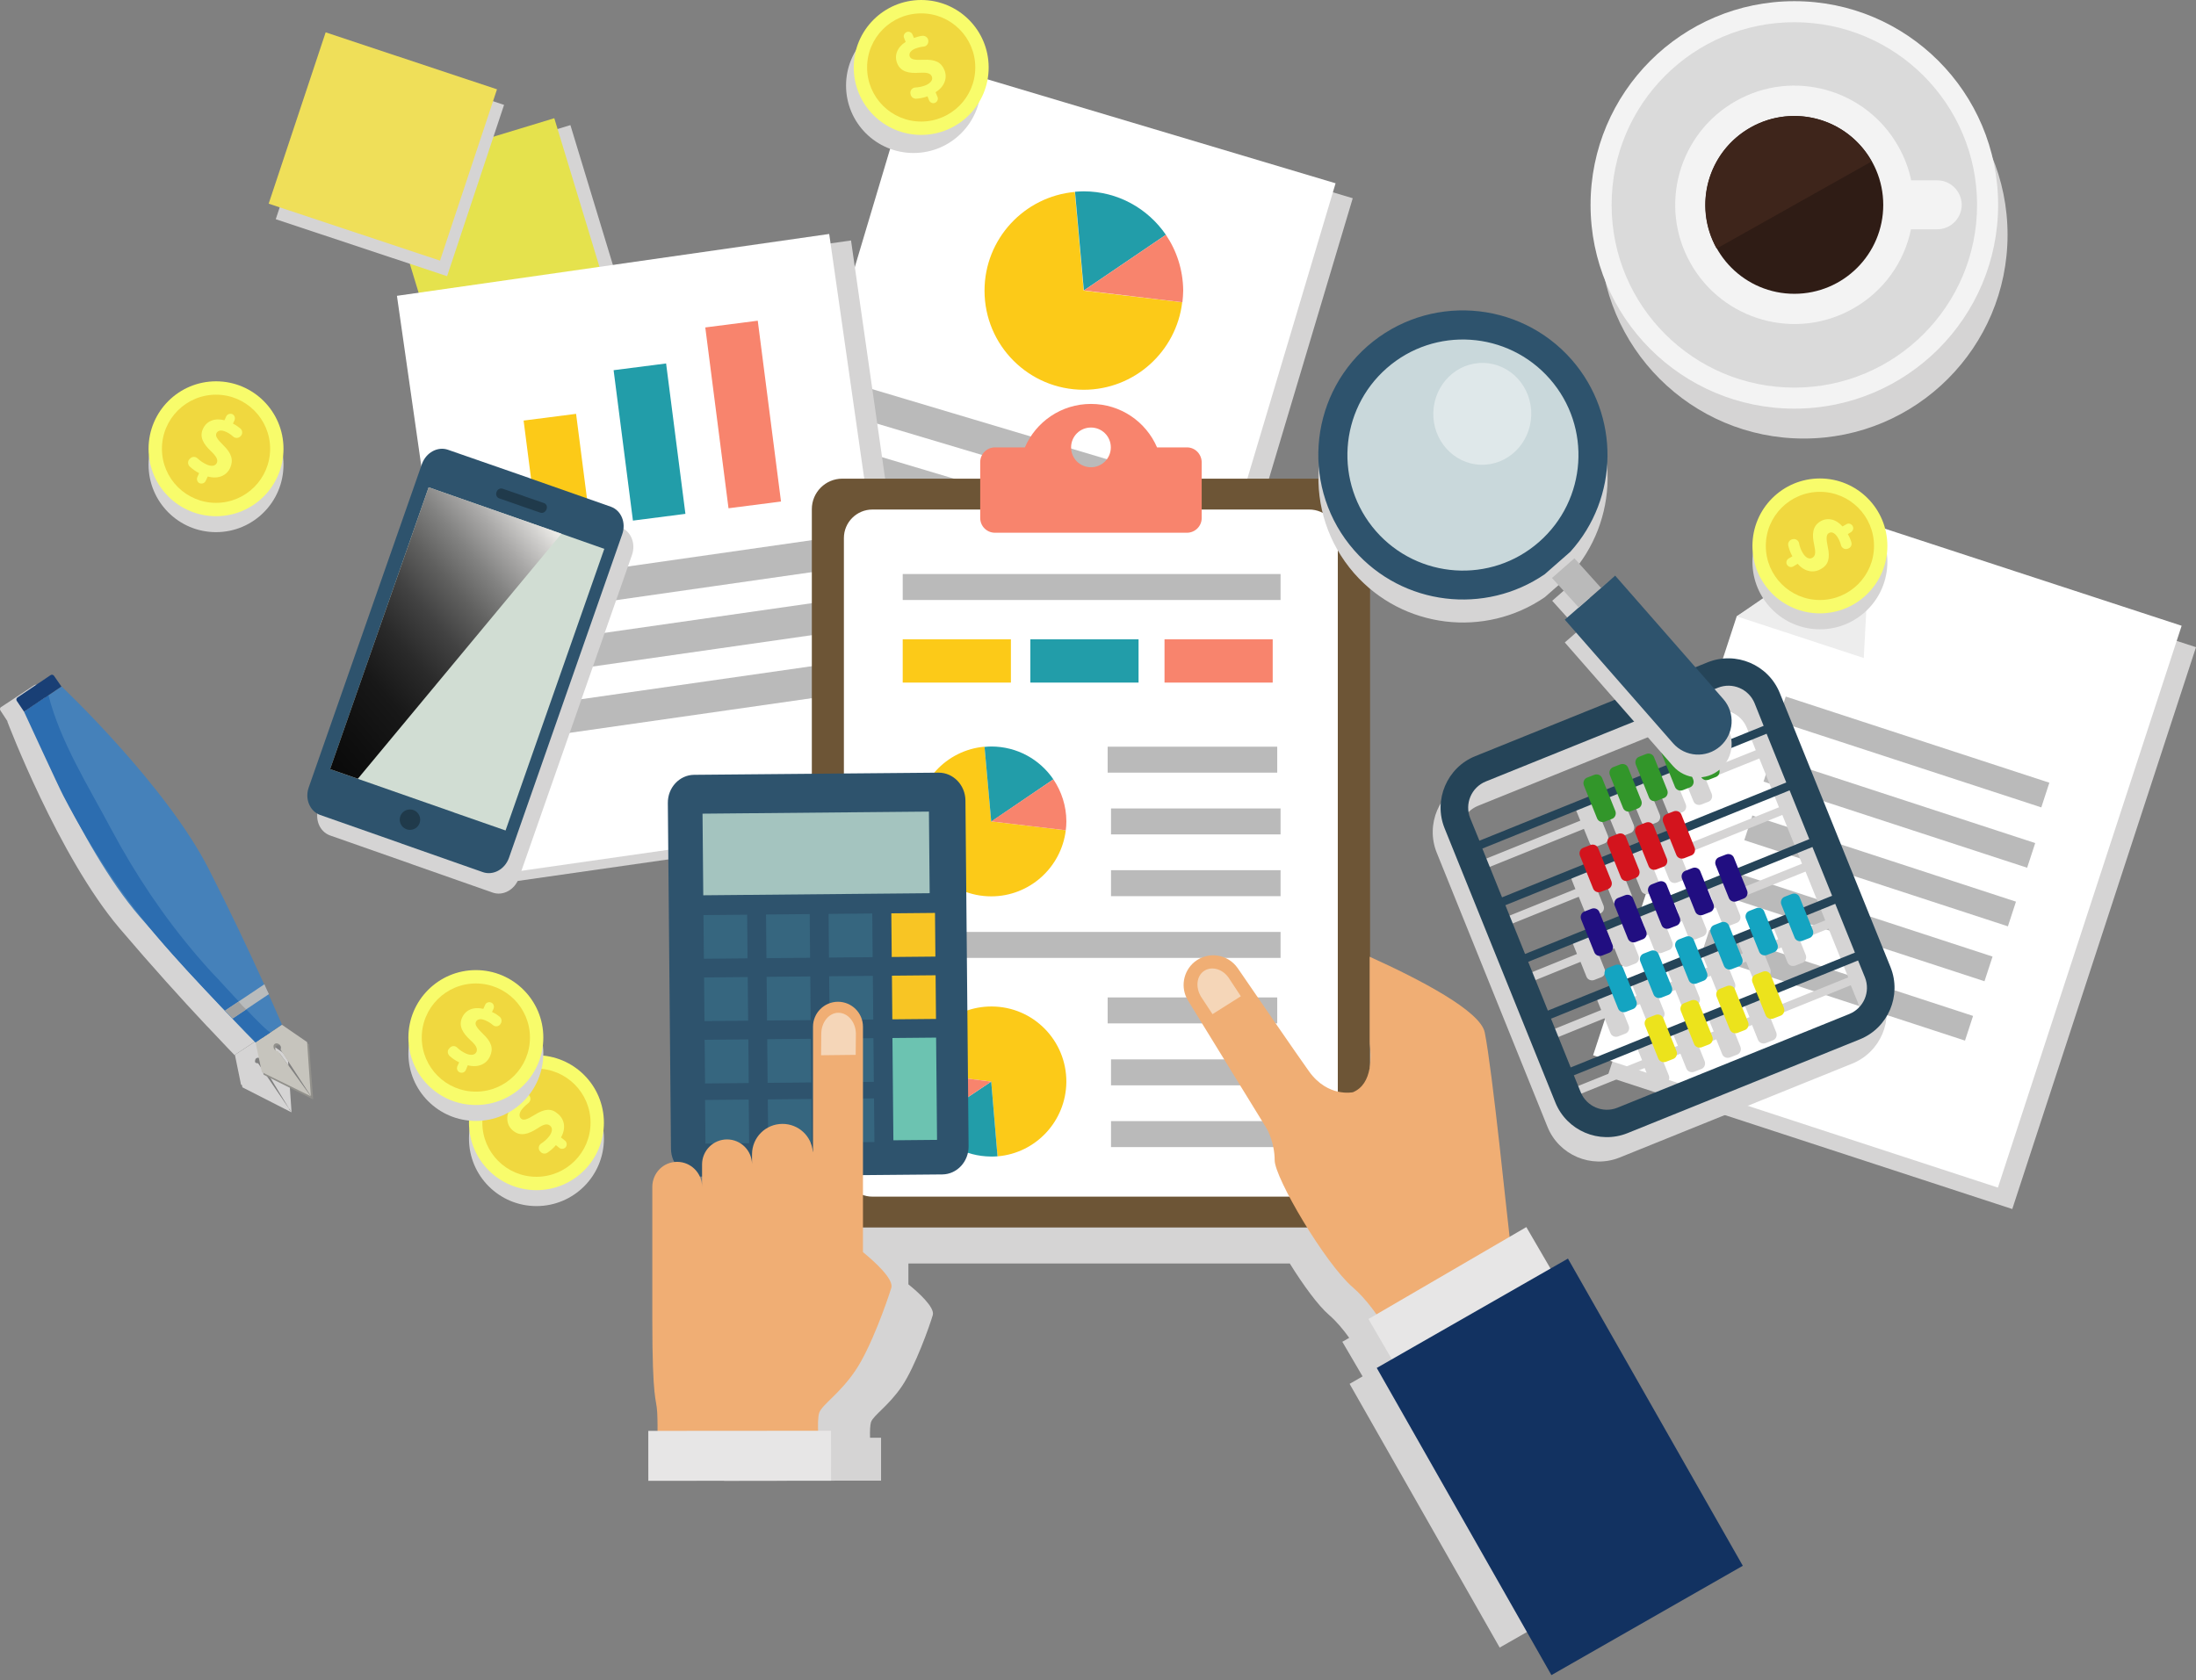 <svg width="362" height="277" viewBox="0 0 362 277" fill="none" xmlns="http://www.w3.org/2000/svg">
<rect x="0" y="0" width="362" height="277" fill="#808080" stroke="none"/>
<path d="M94.028 20.628L65.548 29.281L74.201 57.761L102.681 49.108L94.028 20.628Z" fill="#D5D4D4"/>
<path d="M91.373 19.491L62.893 28.144L71.546 56.624L100.026 47.971L91.373 19.491Z" fill="#E5E24D"/>
<path d="M83.092 17.291L54.847 7.9L45.456 36.145L73.701 45.536L83.092 17.291Z" fill="#D5D4D4"/>
<path d="M81.927 14.727L53.682 5.335L44.291 33.581L72.536 42.972L81.927 14.727Z" fill="#EFDF59"/>
<path d="M310.768 89.979C309.958 90.53 308.823 91.308 307.526 92.184L288.654 105.154L264.984 177.526L331.715 199.348L362 106.71L310.768 89.979Z" fill="#D5D4D4"/>
<path d="M308.401 86.413C303.927 89.396 290.568 99.026 286.288 101.62L262.617 173.992L329.348 195.814L359.633 103.176L308.401 86.413Z" fill="white"/>
<path d="M308.402 86.413L286.288 101.62L307.234 108.494L308.402 86.413Z" fill="#EDEDED"/>
<path d="M337.828 129.055L294.372 114.85L293.042 118.918L336.498 133.123L337.828 129.055Z" fill="#BABABA"/>
<path d="M328.464 157.722L285.007 143.517L283.678 147.585L327.134 161.79L328.464 157.722Z" fill="#BABABA"/>
<path d="M325.25 167.509L281.794 153.304L280.464 157.372L323.92 171.577L325.25 167.509Z" fill="#BABABA"/>
<path d="M335.495 139.007L292.038 124.802L290.709 128.871L334.165 143.076L335.495 139.007Z" fill="#BABABA"/>
<path d="M332.323 148.667L288.867 134.462L287.537 138.53L330.993 152.735L332.323 148.667Z" fill="#BABABA"/>
<path d="M222.992 32.685L154.017 12.084L126.326 104.796L195.3 125.397L222.992 32.685Z" fill="#D5D4D4"/>
<path d="M220.164 30.221L151.19 9.619L123.498 102.331L192.473 122.933L220.164 30.221Z" fill="white"/>
<path d="M197.185 80.113L143.528 64.087L142.034 69.089L195.691 85.115L197.185 80.113Z" fill="#BABABA"/>
<path d="M194.236 89.969L140.578 73.942L139.084 78.945L192.741 94.971L194.236 89.969Z" fill="#BABABA"/>
<path d="M191.285 99.825L137.628 83.798L136.134 88.8L189.791 104.827L191.285 99.825Z" fill="#BABABA"/>
<path d="M178.637 47.924L177.178 31.647C168.845 32.393 162.295 39.396 162.295 47.924C162.295 56.971 169.623 64.266 178.637 64.266C187.003 64.266 193.909 57.976 194.882 49.837L178.637 47.924Z" fill="#FCCA18"/>
<path d="M192.191 38.715C189.24 34.403 184.279 31.55 178.669 31.55C178.183 31.55 177.697 31.582 177.21 31.614L178.669 47.892L192.191 38.715Z" fill="#229DA9"/>
<path d="M192.191 38.716L178.67 47.892L194.915 49.837C194.98 49.189 195.045 48.54 195.045 47.892C195.012 44.52 193.975 41.342 192.191 38.716Z" fill="#F8846D"/>
<path d="M88.431 198.862C94.573 198.862 99.553 193.883 99.553 187.74C99.553 181.598 94.573 176.619 88.431 176.619C82.288 176.619 77.309 181.598 77.309 187.74C77.309 193.883 82.288 198.862 88.431 198.862Z" fill="#D5D4D4"/>
<path d="M300.004 103.76C306.146 103.76 311.126 98.781 311.126 92.638C311.126 86.496 306.146 81.516 300.004 81.516C293.861 81.516 288.882 86.496 288.882 92.638C288.882 98.781 293.861 103.76 300.004 103.76Z" fill="#D5D4D4"/>
<path d="M35.61 87.742C41.753 87.742 46.732 82.763 46.732 76.62C46.732 70.478 41.753 65.498 35.61 65.498C29.468 65.498 24.488 70.478 24.488 76.62C24.488 82.763 29.468 87.742 35.61 87.742Z" fill="#D5D4D4"/>
<path d="M310.347 163.487L292.092 118.286C290.211 113.617 284.861 111.347 280.192 113.228L241.898 128.695C237.229 130.575 234.959 135.926 236.84 140.595L255.095 185.795C256.976 190.464 262.326 192.734 266.995 190.853L305.289 175.387C309.991 173.506 312.26 168.156 310.347 163.487ZM241.055 138.909C240.115 136.542 241.25 133.85 243.617 132.878L281.91 117.411C284.278 116.471 286.969 117.605 287.942 119.973L289.433 123.701L280.646 127.236L279.9 125.42C279.706 124.901 279.122 124.674 278.603 124.869L277.436 125.323C276.917 125.517 276.69 126.101 276.885 126.62L277.63 128.435L276.366 128.954L275.62 127.138C275.426 126.62 274.842 126.393 274.323 126.587L273.156 127.041C272.637 127.236 272.41 127.819 272.605 128.338L273.35 130.154L272.086 130.673L271.34 128.857C271.145 128.338 270.562 128.111 270.043 128.306L268.876 128.76C268.357 128.954 268.13 129.538 268.324 130.057L269.07 131.872L267.806 132.391L267.06 130.575C266.865 130.057 266.282 129.83 265.763 130.024L264.596 130.478C264.077 130.673 263.85 131.256 264.044 131.775L264.79 133.591L263.526 134.11L262.78 132.294C262.585 131.775 262.002 131.548 261.483 131.743L260.315 132.197C259.797 132.391 259.57 132.975 259.764 133.494L260.51 135.31L242.514 142.573L241.055 138.909ZM243.098 143.935L261.094 136.671L262.034 138.974C262.229 139.492 262.812 139.719 263.331 139.525L264.498 139.071C265.017 138.876 265.244 138.293 265.05 137.774L264.109 135.472L265.374 134.953L266.314 137.255C266.509 137.774 267.092 138.001 267.611 137.806L268.778 137.352C269.297 137.158 269.524 136.574 269.33 136.055L268.389 133.753L269.654 133.234L270.594 135.536C270.789 136.055 271.372 136.282 271.891 136.088L273.058 135.634C273.577 135.439 273.804 134.856 273.61 134.337L272.669 132.035L273.934 131.516L274.874 133.818C275.069 134.337 275.652 134.564 276.171 134.369L277.339 133.915C277.857 133.721 278.084 133.137 277.89 132.618L276.949 130.316L278.214 129.797L279.154 132.099C279.349 132.618 279.933 132.845 280.451 132.651L281.619 132.197C282.137 132.002 282.364 131.419 282.17 130.9L281.23 128.598L290.017 125.063L293.259 133.105L276.528 139.849L275.944 138.39C275.75 137.871 275.166 137.644 274.647 137.839L273.48 138.293C272.961 138.487 272.734 139.071 272.929 139.59L273.512 141.049L271.924 141.697L271.34 140.238C271.145 139.719 270.562 139.492 270.043 139.687L268.876 140.141C268.357 140.335 268.13 140.919 268.324 141.438L268.908 142.897L267.319 143.545L266.736 142.086C266.541 141.568 265.957 141.341 265.439 141.535L264.271 141.989C263.753 142.184 263.526 142.767 263.72 143.286L264.304 144.745L262.715 145.394L262.131 143.935C261.937 143.416 261.353 143.189 260.834 143.383L259.667 143.837C259.148 144.032 258.921 144.615 259.116 145.134L259.699 146.593L246.34 151.976L243.098 143.935ZM246.859 153.273L260.251 147.858L261.321 150.517C261.515 151.036 262.099 151.263 262.618 151.068L263.785 150.614C264.304 150.42 264.531 149.836 264.336 149.317L263.266 146.658L264.855 146.01L265.925 148.669C266.12 149.187 266.703 149.414 267.222 149.22L268.389 148.766C268.908 148.571 269.135 147.988 268.941 147.469L267.871 144.81L269.459 144.162L270.529 146.82C270.724 147.339 271.308 147.566 271.826 147.372L272.994 146.918C273.512 146.723 273.739 146.139 273.545 145.621L272.475 142.962L274.064 142.313L275.134 144.972C275.328 145.491 275.912 145.718 276.431 145.523L277.598 145.069C278.117 144.875 278.344 144.291 278.149 143.772L277.079 141.114L293.81 134.369L297.053 142.411L285.283 147.145L284.602 145.459C284.407 144.94 283.824 144.713 283.305 144.907L282.137 145.361C281.619 145.556 281.392 146.139 281.586 146.658L282.267 148.344L279.706 149.382L279.025 147.696C278.83 147.177 278.246 146.95 277.728 147.145L276.56 147.599C276.042 147.793 275.815 148.377 276.009 148.896L276.69 150.582L274.129 151.619L273.448 149.933C273.253 149.414 272.669 149.187 272.151 149.382L270.983 149.836C270.464 150.03 270.238 150.614 270.432 151.133L271.113 152.819L268.551 153.857L267.871 152.17C267.676 151.652 267.092 151.425 266.574 151.619L265.406 152.073C264.887 152.268 264.66 152.851 264.855 153.37L265.536 155.056L262.974 156.094L262.293 154.408C262.099 153.889 261.515 153.662 260.996 153.857L259.829 154.311C259.31 154.505 259.083 155.089 259.278 155.608L259.959 157.294L250.037 161.314L246.859 153.273ZM250.62 162.611L260.542 158.591L261.515 161.023C261.71 161.541 262.293 161.768 262.812 161.574L263.98 161.12C264.498 160.925 264.725 160.342 264.531 159.823L263.558 157.391L266.12 156.353L267.092 158.785C267.287 159.304 267.87 159.531 268.389 159.336L269.557 158.882C270.075 158.688 270.302 158.104 270.108 157.585L269.135 155.154L271.697 154.116L272.669 156.548C272.864 157.067 273.448 157.294 273.966 157.099L275.134 156.645C275.652 156.451 275.879 155.867 275.685 155.348L274.712 152.916L277.274 151.879L278.246 154.311C278.441 154.829 279.025 155.056 279.543 154.862L280.711 154.408C281.23 154.213 281.457 153.63 281.262 153.111L280.289 150.679L282.851 149.641L283.824 152.073C284.018 152.592 284.602 152.819 285.121 152.624L286.288 152.17C286.807 151.976 287.034 151.392 286.839 150.873L285.866 148.442L297.637 143.708L300.879 151.749L296.145 153.662L295.464 151.976C295.27 151.457 294.686 151.23 294.167 151.425L293 151.879C292.481 152.073 292.254 152.657 292.449 153.176L293.13 154.862L290.309 155.997L289.628 154.311C289.433 153.792 288.849 153.565 288.331 153.759L287.163 154.213C286.645 154.408 286.418 154.991 286.612 155.51L287.293 157.196L284.472 158.331L283.791 156.645C283.597 156.126 283.013 155.899 282.494 156.094L281.327 156.548C280.808 156.742 280.581 157.326 280.776 157.845L281.457 159.531L278.636 160.666L277.955 158.98C277.76 158.461 277.176 158.234 276.658 158.429L275.49 158.882C274.972 159.077 274.745 159.661 274.939 160.179L275.62 161.866L272.799 163L272.118 161.314C271.924 160.796 271.34 160.569 270.821 160.763L269.654 161.217C269.135 161.412 268.908 161.995 269.103 162.514L269.784 164.2L266.963 165.335L266.282 163.649C266.087 163.13 265.503 162.903 264.985 163.098L263.817 163.552C263.299 163.746 263.072 164.33 263.266 164.849L263.947 166.535L253.863 170.62L250.62 162.611ZM254.414 171.982L264.498 167.897L265.471 170.328C265.666 170.847 266.249 171.074 266.768 170.88L267.935 170.426C268.454 170.231 268.681 169.648 268.487 169.129L267.514 166.697L270.335 165.562L271.308 167.994C271.502 168.513 272.086 168.74 272.605 168.545L273.772 168.091C274.291 167.897 274.518 167.313 274.323 166.794L273.35 164.362L276.171 163.227L277.144 165.659C277.339 166.178 277.922 166.405 278.441 166.211L279.608 165.757C280.127 165.562 280.354 164.978 280.16 164.46L279.187 162.028L282.008 160.893L282.981 163.325C283.175 163.843 283.759 164.07 284.278 163.876L285.445 163.422C285.964 163.227 286.191 162.644 285.996 162.125L285.023 159.693L287.844 158.558L288.817 160.99C289.012 161.509 289.595 161.736 290.114 161.541L291.281 161.087C291.8 160.893 292.027 160.309 291.833 159.79L290.86 157.358L293.681 156.224L294.653 158.655C294.848 159.174 295.432 159.401 295.95 159.207L297.118 158.753C297.637 158.558 297.864 157.975 297.669 157.456L296.696 155.024L301.43 153.111L304.673 161.152L291.411 166.502L290.73 164.849C290.536 164.33 289.952 164.103 289.433 164.297L288.266 164.751C287.747 164.946 287.52 165.53 287.715 166.048L288.395 167.702L285.51 168.869L284.829 167.216C284.634 166.697 284.051 166.47 283.532 166.664L282.364 167.118C281.846 167.313 281.619 167.897 281.813 168.415L282.494 170.069L279.608 171.236L278.927 169.583C278.733 169.064 278.149 168.837 277.63 169.031L276.463 169.485C275.944 169.68 275.717 170.264 275.912 170.782L276.593 172.436L273.707 173.603L273.026 171.95C272.832 171.431 272.248 171.204 271.729 171.398L270.562 171.852C270.043 172.047 269.816 172.631 270.011 173.149L270.691 174.803L257.754 180.024L254.414 171.982ZM303.603 171.204L265.341 186.671C262.974 187.611 260.283 186.476 259.31 184.109L258.175 181.321L271.113 176.1L272.086 178.532C272.28 179.051 272.864 179.278 273.383 179.083L274.55 178.629C275.069 178.435 275.296 177.851 275.101 177.332L274.129 174.9L277.014 173.733L277.987 176.165C278.182 176.684 278.765 176.911 279.284 176.716L280.451 176.262C280.97 176.068 281.197 175.484 281.003 174.965L280.03 172.533L282.916 171.366L283.888 173.798C284.083 174.317 284.667 174.544 285.185 174.349L286.353 173.895C286.872 173.701 287.098 173.117 286.904 172.598L285.931 170.166L288.817 168.999L289.79 171.431C289.984 171.95 290.568 172.177 291.087 171.982L292.254 171.528C292.773 171.334 293 170.75 292.805 170.231L291.833 167.799L305.094 162.449L306.229 165.238C307.137 167.54 305.97 170.264 303.603 171.204Z" fill="#D5D4D4"/>
<path d="M140.288 39.647L69.032 49.847L82.742 145.626L153.999 135.426L140.288 39.647Z" fill="#D5D4D4"/>
<path d="M249.55 212.708L247.086 214.102L243.649 208.201L241.282 209.595C240.796 205.477 238.818 185.828 237.78 180.704C237.164 177.689 228.734 173.247 221.535 170.004V106.549C221.535 104.214 219.655 102.333 217.32 102.333H197.703V99.966C197.703 98.831 196.762 97.891 195.628 97.891H191.38C189.824 94.26 186.224 91.73 182.042 91.73C177.859 91.73 174.26 94.26 172.703 97.891H168.456C167.321 97.891 166.38 98.831 166.38 99.966V102.333H146.763C144.429 102.333 142.548 104.214 142.548 106.549V144.097L125.849 144.259C123.774 144.291 122.12 146.075 122.12 148.247L122.574 197.176C122.574 197.857 122.736 198.473 123.028 199.025C121.277 199.251 119.948 200.711 119.948 202.526V221.138C119.948 233.136 120.531 232.293 120.661 234.465C120.694 235.308 120.726 236.248 120.694 237.091H119.364V244.16L145.239 244.128V237.059H143.423C143.391 236.021 143.423 234.984 143.586 234.465C144.007 233.33 146.504 231.774 148.676 228.564C150.849 225.354 153.248 218.609 153.767 216.826C154.124 215.561 151.368 213.065 149.746 211.768V208.33H212.618C214.791 211.832 217.287 215.269 219.103 216.826C220.303 217.863 221.438 219.225 222.411 220.587L221.276 221.236L224.616 226.942L222.475 228.175L247.216 271.656L274.291 256.19L249.55 212.708ZM182.042 95.103C183.598 95.103 184.863 96.367 184.863 97.924C184.863 99.48 183.598 100.744 182.042 100.744C180.485 100.744 179.221 99.48 179.221 97.924C179.221 96.367 180.485 95.103 182.042 95.103ZM127.016 201.132V202.559C127.016 202.04 126.919 201.586 126.725 201.132H127.016ZM221.503 185.374V182.52C221.6 183.461 221.632 184.433 221.503 185.374Z" fill="#D5D4D4"/>
<path d="M306.585 171.366C311.254 169.485 313.524 164.135 311.643 159.466L293.388 114.266C291.507 109.596 286.157 107.327 281.488 109.207L243.194 124.674C238.525 126.555 236.255 131.905 238.136 136.574L256.391 181.774C258.272 186.444 263.622 188.713 268.291 186.833L306.585 171.366ZM242.351 134.888C241.411 132.521 242.546 129.83 244.913 128.857L283.207 113.39C285.574 112.45 288.265 113.585 289.238 115.952L290.729 119.681L243.875 138.617L242.351 134.888ZM244.361 139.914L291.215 120.978L294.458 129.019L247.604 147.955L244.361 139.914ZM248.155 149.252L295.009 130.316L298.252 138.357L251.398 157.294L248.155 149.252ZM251.916 158.591L298.77 139.654L302.013 147.696L255.159 166.632L251.916 158.591ZM255.678 167.961L302.532 149.025L305.774 157.067L258.92 176.003L255.678 167.961ZM260.574 180.088L259.439 177.3L306.293 158.364L307.428 161.152C308.368 163.519 307.233 166.21 304.866 167.183L266.605 182.65C264.238 183.59 261.547 182.455 260.574 180.088Z" fill="#254458"/>
<path d="M278.796 141.049C279.315 140.854 279.542 140.271 279.348 139.752L277.175 134.337C276.981 133.818 276.397 133.591 275.878 133.786L274.711 134.24C274.192 134.434 273.965 135.018 274.16 135.537L276.332 140.951C276.527 141.47 277.11 141.697 277.629 141.503L278.796 141.049Z" fill="#D3141D"/>
<path d="M298.285 154.667C298.804 154.473 299.031 153.889 298.836 153.37L296.664 147.955C296.469 147.436 295.885 147.209 295.367 147.404L294.199 147.858C293.681 148.052 293.454 148.636 293.648 149.155L295.821 154.57C296.015 155.089 296.599 155.316 297.118 155.121L298.285 154.667Z" fill="#14A4C1"/>
<path d="M293.518 167.475C294.036 167.281 294.263 166.697 294.069 166.178L291.896 160.763C291.702 160.244 291.118 160.017 290.599 160.212L289.432 160.666C288.913 160.86 288.686 161.444 288.881 161.963L291.053 167.378C291.248 167.897 291.832 168.124 292.35 167.929L293.518 167.475Z" fill="#ECE31C"/>
<path d="M287.617 169.842C288.136 169.648 288.363 169.064 288.168 168.545L285.996 163.13C285.801 162.611 285.218 162.384 284.699 162.579L283.532 163.033C283.013 163.228 282.786 163.811 282.98 164.33L285.153 169.745C285.347 170.264 285.931 170.491 286.45 170.296L287.617 169.842Z" fill="#ECE31C"/>
<path d="M281.715 172.209C282.234 172.015 282.461 171.431 282.266 170.912L280.094 165.497C279.899 164.978 279.315 164.751 278.797 164.946L277.629 165.4C277.11 165.594 276.884 166.178 277.078 166.697L279.251 172.112C279.445 172.631 280.029 172.858 280.548 172.663L281.715 172.209Z" fill="#ECE31C"/>
<path d="M275.814 174.609C276.333 174.414 276.56 173.83 276.366 173.312L274.193 167.897C273.999 167.378 273.415 167.151 272.896 167.346L271.729 167.799C271.21 167.994 270.983 168.578 271.178 169.096L273.35 174.511C273.545 175.03 274.128 175.257 274.647 175.063L275.814 174.609Z" fill="#ECE31C"/>
<path d="M292.447 157.002C292.966 156.807 293.193 156.224 292.998 155.705L290.826 150.29C290.631 149.771 290.048 149.544 289.529 149.739L288.362 150.193C287.843 150.387 287.616 150.971 287.81 151.49L289.983 156.905C290.177 157.423 290.761 157.65 291.28 157.456L292.447 157.002Z" fill="#14A4C1"/>
<path d="M286.644 159.336C287.163 159.142 287.39 158.558 287.195 158.039L285.023 152.624C284.828 152.105 284.245 151.879 283.726 152.073L282.559 152.527C282.04 152.722 281.813 153.305 282.007 153.824L284.18 159.239C284.374 159.758 284.958 159.985 285.477 159.79L286.644 159.336Z" fill="#14A4C1"/>
<path d="M280.839 161.703C281.358 161.509 281.585 160.925 281.39 160.406L279.218 154.991C279.023 154.473 278.44 154.246 277.921 154.44L276.754 154.894C276.235 155.089 276.008 155.672 276.202 156.191L278.375 161.606C278.569 162.125 279.153 162.352 279.672 162.157L280.839 161.703Z" fill="#14A4C1"/>
<path d="M275.035 164.038C275.554 163.844 275.781 163.26 275.586 162.741L273.414 157.326C273.219 156.807 272.636 156.58 272.117 156.775L270.949 157.229C270.431 157.423 270.204 158.007 270.398 158.526L272.571 163.941C272.765 164.46 273.349 164.687 273.868 164.492L275.035 164.038Z" fill="#14A4C1"/>
<path d="M269.199 166.373C269.717 166.178 269.944 165.594 269.75 165.076L267.577 159.661C267.383 159.142 266.799 158.915 266.28 159.109L265.113 159.563C264.594 159.758 264.367 160.342 264.562 160.86L266.734 166.275C266.929 166.794 267.513 167.021 268.031 166.827L269.199 166.373Z" fill="#14A4C1"/>
<path d="M287.454 148.15C287.973 147.955 288.2 147.372 288.006 146.853L285.833 141.438C285.639 140.919 285.055 140.692 284.536 140.887L283.369 141.341C282.85 141.535 282.623 142.119 282.818 142.638L284.99 148.053C285.185 148.571 285.768 148.798 286.287 148.604L287.454 148.15Z" fill="#210E81"/>
<path d="M281.91 150.387C282.429 150.193 282.656 149.609 282.461 149.09L280.289 143.675C280.094 143.156 279.51 142.929 278.992 143.124L277.824 143.578C277.306 143.772 277.079 144.356 277.273 144.875L279.446 150.29C279.64 150.809 280.224 151.036 280.743 150.841L281.91 150.387Z" fill="#210E81"/>
<path d="M276.365 152.624C276.884 152.43 277.111 151.846 276.917 151.327L274.744 145.912C274.55 145.394 273.966 145.167 273.447 145.361L272.28 145.815C271.761 146.01 271.534 146.593 271.729 147.112L273.901 152.527C274.096 153.046 274.679 153.273 275.198 153.078L276.365 152.624Z" fill="#210E81"/>
<path d="M270.821 154.862C271.339 154.667 271.566 154.084 271.372 153.565L269.199 148.15C269.005 147.631 268.421 147.404 267.902 147.599L266.735 148.053C266.216 148.247 265.989 148.831 266.184 149.35L268.356 154.764C268.551 155.283 269.135 155.51 269.653 155.316L270.821 154.862Z" fill="#210E81"/>
<path d="M265.275 157.099C265.794 156.905 266.021 156.321 265.826 155.802L263.654 150.387C263.459 149.869 262.876 149.642 262.357 149.836L261.19 150.29C260.671 150.485 260.444 151.068 260.638 151.587L262.811 157.002C263.005 157.521 263.589 157.748 264.108 157.553L265.275 157.099Z" fill="#210E81"/>
<path d="M274.225 142.897C274.744 142.703 274.971 142.119 274.777 141.6L272.604 136.185C272.41 135.666 271.826 135.439 271.307 135.634L270.14 136.088C269.621 136.282 269.394 136.866 269.589 137.385L271.761 142.8C271.956 143.319 272.539 143.546 273.058 143.351L274.225 142.897Z" fill="#D3141D"/>
<path d="M269.653 144.745C270.172 144.551 270.399 143.967 270.204 143.448L268.032 138.033C267.837 137.515 267.254 137.288 266.735 137.482L265.568 137.936C265.049 138.131 264.822 138.714 265.016 139.233L267.189 144.648C267.383 145.167 267.967 145.394 268.486 145.199L269.653 144.745Z" fill="#D3141D"/>
<path d="M265.081 146.593C265.6 146.399 265.827 145.815 265.632 145.296L263.46 139.881C263.265 139.363 262.682 139.136 262.163 139.33L260.996 139.784C260.477 139.979 260.25 140.562 260.444 141.081L262.617 146.496C262.811 147.015 263.395 147.242 263.914 147.047L265.081 146.593Z" fill="#D3141D"/>
<path d="M282.85 128.111C283.369 127.917 283.596 127.333 283.401 126.814L281.229 121.399C281.034 120.881 280.451 120.654 279.932 120.848L278.764 121.302C278.246 121.497 278.019 122.08 278.213 122.599L280.386 128.014C280.58 128.533 281.164 128.76 281.683 128.565L282.85 128.111Z" fill="#32962A"/>
<path d="M278.57 129.83C279.089 129.635 279.316 129.052 279.121 128.533L276.949 123.118C276.754 122.599 276.171 122.372 275.652 122.567L274.485 123.021C273.966 123.215 273.739 123.799 273.933 124.318L276.106 129.733C276.3 130.251 276.884 130.478 277.403 130.284L278.57 129.83Z" fill="#32962A"/>
<path d="M274.29 131.581C274.809 131.386 275.036 130.803 274.841 130.284L272.669 124.869C272.474 124.35 271.891 124.123 271.372 124.318L270.204 124.772C269.686 124.966 269.459 125.55 269.653 126.069L271.826 131.484C272.02 132.002 272.604 132.229 273.123 132.035L274.29 131.581Z" fill="#32962A"/>
<path d="M270.01 133.299C270.529 133.105 270.756 132.521 270.561 132.002L268.389 126.587C268.194 126.068 267.611 125.842 267.092 126.036L265.924 126.49C265.406 126.685 265.179 127.268 265.373 127.787L267.546 133.202C267.74 133.721 268.324 133.948 268.843 133.753L270.01 133.299Z" fill="#32962A"/>
<path d="M265.73 135.018C266.249 134.823 266.476 134.24 266.281 133.721L264.109 128.306C263.914 127.787 263.331 127.56 262.812 127.755L261.644 128.209C261.126 128.403 260.899 128.987 261.093 129.506L263.266 134.921C263.46 135.439 264.044 135.666 264.563 135.472L265.73 135.018Z" fill="#32962A"/>
<path d="M136.69 38.576L65.434 48.776L79.144 144.555L150.401 134.355L136.69 38.576Z" fill="white"/>
<path d="M135.963 88.758L80.53 96.693L81.27 101.861L136.702 93.926L135.963 88.758Z" fill="#BABABA"/>
<path d="M137.421 98.939L81.989 106.874L82.729 112.042L138.161 104.107L137.421 98.939Z" fill="#BABABA"/>
<path d="M138.88 109.12L83.448 117.055L84.188 122.223L139.62 114.288L138.88 109.12Z" fill="#BABABA"/>
<path d="M94.965 68.234L86.314 69.345L88.689 87.838L97.341 86.727L94.965 68.234Z" fill="#FCCA18"/>
<path d="M109.803 59.928L101.151 61.039L104.336 85.837L112.988 84.725L109.803 59.928Z" fill="#229DA9"/>
<path d="M124.914 52.878L116.263 53.99L120.092 83.804L128.744 82.693L124.914 52.878Z" fill="#F8846D"/>
<path d="M220.823 202.396H138.853C136.097 202.396 133.827 200.159 133.827 197.37V83.948C133.827 81.192 136.064 78.922 138.853 78.922H220.823C223.579 78.922 225.849 81.159 225.849 83.948V197.37C225.817 200.159 223.579 202.396 220.823 202.396Z" fill="#6D5536"/>
<path d="M215.829 197.305H143.814C141.22 197.305 139.112 195.198 139.112 192.604V88.714C139.112 86.12 141.22 84.013 143.814 84.013H215.829C218.423 84.013 220.531 86.12 220.531 88.714V192.604C220.531 195.198 218.423 197.305 215.829 197.305Z" fill="white"/>
<path d="M195.662 73.766H190.733C188.918 69.551 184.735 66.601 179.839 66.601C174.942 66.601 170.76 69.551 168.944 73.766H164.015C162.686 73.766 161.583 74.837 161.583 76.198V85.407C161.583 86.737 162.653 87.839 164.015 87.839H195.662C196.991 87.839 198.094 86.769 198.094 85.407V76.198C198.061 74.837 196.991 73.766 195.662 73.766ZM179.839 77.041C178.023 77.041 176.564 75.582 176.564 73.766C176.564 71.951 178.023 70.492 179.839 70.492C181.654 70.492 183.114 71.951 183.114 73.766C183.114 75.582 181.654 77.041 179.839 77.041Z" fill="#F8846D"/>
<path d="M210.545 123.117H182.594V127.397H210.545V123.117Z" fill="#BABABA"/>
<path d="M211.096 133.299H183.145V137.579H211.096V133.299Z" fill="#BABABA"/>
<path d="M211.096 143.48H183.145V147.76H211.096V143.48Z" fill="#BABABA"/>
<path d="M210.545 164.459H182.594V168.739H210.545V164.459Z" fill="#BABABA"/>
<path d="M211.096 174.673H183.145V178.953H211.096V174.673Z" fill="#BABABA"/>
<path d="M211.096 184.854H183.145V189.134H211.096V184.854Z" fill="#BABABA"/>
<path d="M211.096 153.661H148.808V157.942H211.096V153.661Z" fill="#BABABA"/>
<path d="M211.096 94.648H148.808V98.928H211.096V94.648Z" fill="#BABABA"/>
<path d="M166.642 105.413H148.808V112.547H166.642V105.413Z" fill="#FCCA18"/>
<path d="M187.685 105.413H169.851V112.547H187.685V105.413Z" fill="#229DA9"/>
<path d="M209.799 105.413H191.965V112.547H209.799V105.413Z" fill="#F8846D"/>
<path d="M163.399 135.438L162.296 123.117C155.973 123.668 151.045 128.986 151.045 135.438C151.045 142.28 156.589 147.792 163.399 147.792C169.722 147.792 174.942 143.026 175.688 136.898L163.399 135.438Z" fill="#FCCA18"/>
<path d="M173.645 128.5C171.408 125.225 167.679 123.085 163.399 123.085C163.042 123.085 162.653 123.117 162.297 123.149L163.399 135.471L173.645 128.5Z" fill="#229DA9"/>
<path d="M173.645 128.5L163.399 135.438L175.688 136.898C175.752 136.411 175.785 135.925 175.785 135.438C175.785 132.877 174.974 130.477 173.645 128.5Z" fill="#F8846D"/>
<path d="M163.398 178.337L164.435 190.658C170.758 190.14 175.719 184.854 175.784 178.402C175.817 171.56 170.337 165.983 163.495 165.951C157.172 165.918 151.919 170.652 151.141 176.781L163.398 178.337Z" fill="#FCCA18"/>
<path d="M153.119 185.211C155.324 188.486 159.053 190.658 163.333 190.691C163.69 190.691 164.079 190.691 164.435 190.658L163.398 178.337L153.119 185.211Z" fill="#229DA9"/>
<path d="M153.119 185.211L163.398 178.337L151.141 176.78C151.076 177.267 151.044 177.753 151.044 178.239C151.012 180.833 151.79 183.233 153.119 185.211Z" fill="#F8846D"/>
<path d="M248.903 204.407C248.481 201.099 246.017 176.456 244.753 170.231C244.039 166.697 234.15 161.541 225.784 157.747V171.885C225.946 173.246 226.011 174.706 225.784 176.035V176.262L225.752 176.229C225.427 177.948 224.649 179.407 223.028 180.088C223.028 180.088 218.877 180.996 215.765 176.619C213.657 173.668 207.691 164.978 204.027 159.628C202.406 157.293 199.163 156.807 196.926 158.59C195.013 160.147 194.559 162.87 195.823 164.946L208.891 186.216C208.891 186.216 210.123 188.421 210.123 191.307C210.123 194.193 218.424 208.298 222.963 212.221C227.535 216.145 231.037 223.829 231.037 223.829L251.335 212.643C251.4 212.708 249.325 207.747 248.903 204.407Z" fill="#F0AE74"/>
<path d="M198.547 160.049C197.25 160.86 197.023 162.773 197.996 164.362L199.876 167.215L204.546 164.265L202.665 161.411C201.692 159.822 199.844 159.239 198.547 160.049Z" fill="#F5D6B8"/>
<path d="M229.723 224.601L255.752 209.44L251.607 202.324L225.578 217.484L229.723 224.601Z" fill="#E7E6E6"/>
<path d="M287.294 258.168L255.745 276.196L226.951 225.548L258.468 207.52L287.294 258.168Z" fill="#123261"/>
<path d="M154.739 127.397L114.402 127.754C112.003 127.787 110.057 129.862 110.09 132.423L110.608 189.426C110.641 191.988 112.619 194.031 115.018 193.998L155.355 193.642C157.754 193.609 159.7 191.534 159.667 188.972L159.149 131.969C159.116 129.44 157.138 127.397 154.739 127.397Z" fill="#2E536D"/>
<path d="M153.129 133.817L115.808 134.16L115.931 147.617L153.252 147.274L153.129 133.817Z" fill="#A4C4BF"/>
<path d="M123.163 150.817L115.965 150.883L116.031 158.082L123.229 158.016L123.163 150.817Z" fill="#36667F"/>
<path d="M133.475 150.72L126.276 150.786L126.343 157.984L133.541 157.918L133.475 150.72Z" fill="#36667F"/>
<path d="M143.787 150.623L136.588 150.689L136.654 157.888L143.853 157.821L143.787 150.623Z" fill="#36667F"/>
<path d="M154.13 150.526L146.932 150.592L146.998 157.79L154.196 157.724L154.13 150.526Z" fill="#F8C524"/>
<path d="M123.26 161.096L116.062 161.163L116.128 168.361L123.326 168.295L123.26 161.096Z" fill="#36667F"/>
<path d="M133.572 160.999L126.374 161.066L126.44 168.264L133.638 168.198L133.572 160.999Z" fill="#36667F"/>
<path d="M143.884 160.902L136.685 160.968L136.752 168.167L143.95 168.1L143.884 160.902Z" fill="#36667F"/>
<path d="M154.228 160.805L147.03 160.871L147.096 168.069L154.294 168.003L154.228 160.805Z" fill="#F8C524"/>
<path d="M123.357 171.376L116.159 171.442L116.225 178.64L123.423 178.574L123.357 171.376Z" fill="#36667F"/>
<path d="M133.67 171.278L126.472 171.344L126.538 178.543L133.736 178.477L133.67 171.278Z" fill="#36667F"/>
<path d="M143.981 171.181L136.782 171.247L136.849 178.446L144.047 178.38L143.981 171.181Z" fill="#36667F"/>
<path d="M123.423 181.298L116.224 181.364L116.291 188.563L123.489 188.497L123.423 181.298Z" fill="#36667F"/>
<path d="M133.767 181.201L126.569 181.267L126.635 188.465L133.833 188.399L133.767 181.201Z" fill="#36667F"/>
<path d="M144.078 181.104L136.88 181.17L136.946 188.368L144.144 188.302L144.078 181.104Z" fill="#36667F"/>
<path d="M154.313 171.084L147.115 171.15L147.27 188.011L154.468 187.945L154.313 171.084Z" fill="#6CC3B1"/>
<path d="M111.614 191.567C113.884 191.567 115.732 193.415 115.732 195.685V191.988C115.732 189.719 117.58 187.87 119.85 187.87C122.12 187.87 123.968 189.719 123.968 191.988V190.335C123.968 187.546 126.205 185.309 128.994 185.309C131.62 185.309 133.793 187.319 133.987 189.913H134.02V169.291C134.02 167.021 135.868 165.173 138.138 165.173C140.408 165.173 142.256 167.021 142.256 169.291V206.45C144.104 207.974 147.379 210.892 146.925 212.351C146.309 214.394 143.553 222.273 140.991 226.002C138.462 229.763 135.544 231.579 135.057 232.909C134.571 234.238 135.057 238.842 135.057 238.842H108.339C108.339 238.842 108.469 235.47 108.339 232.909C108.21 230.379 107.529 231.385 107.529 217.409V195.717C107.529 193.415 109.344 191.567 111.614 191.567Z" fill="#F0AE74"/>
<path d="M138.203 166.989C139.759 166.989 141.056 168.513 141.089 170.426L141.056 173.928L135.35 173.992L135.382 170.491C135.382 168.545 136.647 166.989 138.203 166.989Z" fill="#F5D6B8"/>
<path d="M106.874 244.163L136.997 244.141L136.991 235.905L106.868 235.927L106.874 244.163Z" fill="#E7E6E6"/>
<path d="M88.43 196.236C94.572 196.236 99.551 191.256 99.551 185.114C99.551 178.972 94.572 173.992 88.43 173.992C82.287 173.992 77.308 178.972 77.308 185.114C77.308 191.256 82.287 196.236 88.43 196.236Z" fill="#F8FC6B"/>
<path d="M88.43 194.031C93.355 194.031 97.347 190.039 97.347 185.114C97.347 180.189 93.355 176.197 88.43 176.197C83.506 176.197 79.513 180.189 79.513 185.114C79.513 190.039 83.506 194.031 88.43 194.031Z" fill="#F0D83F"/>
<path d="M88.138 183.817C86.938 184.563 86.322 184.79 85.933 184.466C85.609 184.206 85.446 183.655 86.062 182.877C86.419 182.455 86.776 182.131 87.068 181.904C87.457 181.612 87.586 181.061 87.262 180.672L87.23 180.607C86.938 180.218 86.419 180.153 86.03 180.445C85.706 180.704 85.317 181.029 84.96 181.45L84.474 181.061C84.149 180.802 83.663 180.866 83.404 181.191C83.144 181.515 83.209 182.001 83.533 182.261L84.085 182.715C83.306 184.206 83.533 185.633 84.636 186.476C85.803 187.416 87.132 186.995 88.592 186.054C89.597 185.373 90.213 185.211 90.667 185.6C91.153 185.99 91.056 186.671 90.505 187.384C90.116 187.87 89.662 188.259 89.208 188.551C88.786 188.811 88.689 189.394 88.981 189.783L89.078 189.881C89.337 190.237 89.856 190.302 90.213 190.075C90.699 189.751 91.218 189.329 91.639 188.811L92.191 189.264C92.515 189.524 93.001 189.459 93.261 189.135C93.52 188.811 93.455 188.324 93.131 188.065L92.483 187.546C93.358 185.957 93.034 184.498 91.931 183.623C90.894 182.715 89.791 182.78 88.138 183.817Z" fill="#F8FC6B"/>
<path d="M300.003 101.133C306.145 101.133 311.125 96.154 311.125 90.012C311.125 83.869 306.145 78.89 300.003 78.89C293.86 78.89 288.881 83.869 288.881 90.012C288.881 96.154 293.86 101.133 300.003 101.133Z" fill="#F8FC6B"/>
<path d="M300.003 98.929C304.928 98.929 308.92 94.936 308.92 90.012C308.92 85.087 304.928 81.095 300.003 81.095C295.078 81.095 291.086 85.087 291.086 90.012C291.086 94.936 295.078 98.929 300.003 98.929Z" fill="#F0D83F"/>
<path d="M301.301 90.174C301.009 88.779 301.041 88.163 301.463 87.904C301.82 87.677 302.371 87.709 302.922 88.585C303.214 89.071 303.376 89.493 303.473 89.882C303.603 90.368 304.089 90.628 304.543 90.498L304.608 90.466C305.062 90.336 305.321 89.882 305.192 89.428C305.094 89.039 304.9 88.585 304.608 88.066L305.127 87.742C305.484 87.515 305.613 87.061 305.386 86.704C305.159 86.347 304.705 86.218 304.349 86.445L303.733 86.802C302.598 85.537 301.203 85.278 300.036 85.991C298.772 86.769 298.674 88.131 299.063 89.849C299.323 91.049 299.29 91.665 298.772 91.957C298.253 92.281 297.637 91.957 297.183 91.179C296.859 90.66 296.664 90.109 296.567 89.558C296.469 89.071 295.951 88.779 295.497 88.909L295.367 88.942C294.945 89.071 294.686 89.525 294.783 89.947C294.913 90.498 295.14 91.146 295.464 91.73L294.848 92.087C294.491 92.314 294.362 92.768 294.589 93.124C294.816 93.481 295.27 93.611 295.626 93.384L296.34 92.962C297.507 94.324 299.031 94.519 300.198 93.805C301.366 93.157 301.722 92.087 301.301 90.174Z" fill="#F8FC6B"/>
<path d="M150.589 25.227C156.731 25.227 161.711 20.247 161.711 14.105C161.711 7.962 156.731 2.983 150.589 2.983C144.447 2.983 139.467 7.962 139.467 14.105C139.467 20.247 144.447 25.227 150.589 25.227Z" fill="#D5D4D4"/>
<path d="M151.855 22.244C157.997 22.244 162.977 17.264 162.977 11.122C162.977 4.979 157.997 0 151.855 0C145.712 0 140.733 4.979 140.733 11.122C140.733 17.264 145.712 22.244 151.855 22.244Z" fill="#F8FC6B"/>
<path d="M151.855 20.039C156.779 20.039 160.771 16.047 160.771 11.122C160.771 6.197 156.779 2.205 151.855 2.205C146.93 2.205 142.938 6.197 142.938 11.122C142.938 16.047 146.93 20.039 151.855 20.039Z" fill="#F0D83F"/>
<path d="M152.212 9.857C150.785 9.922 150.169 9.792 149.975 9.338C149.813 8.949 149.942 8.398 150.883 8.009C151.401 7.815 151.855 7.717 152.244 7.685C152.731 7.652 153.087 7.198 153.023 6.712V6.647C152.958 6.193 152.536 5.869 152.082 5.901C151.661 5.934 151.207 6.064 150.656 6.258L150.429 5.707C150.266 5.318 149.813 5.123 149.456 5.285C149.067 5.447 148.872 5.901 149.034 6.258L149.294 6.907C147.867 7.815 147.381 9.176 147.899 10.441C148.451 11.835 149.813 12.127 151.563 11.997C152.796 11.932 153.379 12.062 153.606 12.613C153.833 13.165 153.412 13.716 152.569 14.072C151.985 14.3 151.401 14.397 150.883 14.429C150.396 14.462 150.007 14.883 150.072 15.402L150.104 15.532C150.169 15.986 150.558 16.277 151.012 16.277C151.596 16.245 152.244 16.115 152.893 15.888L153.152 16.537C153.314 16.926 153.768 17.12 154.125 16.958C154.514 16.796 154.709 16.342 154.547 15.986L154.222 15.207C155.746 14.267 156.2 12.808 155.681 11.543C155.163 10.279 154.19 9.76 152.212 9.857Z" fill="#F8FC6B"/>
<path d="M35.611 85.115C41.754 85.115 46.733 80.136 46.733 73.994C46.733 67.851 41.754 62.872 35.611 62.872C29.469 62.872 24.489 67.851 24.489 73.994C24.489 80.136 29.469 85.115 35.611 85.115Z" fill="#F8FC6B"/>
<path d="M35.611 82.91C40.536 82.91 44.528 78.918 44.528 73.994C44.528 69.069 40.536 65.077 35.611 65.077C30.686 65.077 26.694 69.069 26.694 73.994C26.694 78.918 30.686 82.91 35.611 82.91Z" fill="#F0D83F"/>
<path d="M36.811 73.41C35.806 72.405 35.449 71.886 35.676 71.432C35.87 71.043 36.357 70.784 37.265 71.205C37.783 71.432 38.14 71.724 38.432 71.983C38.789 72.307 39.34 72.275 39.664 71.918L39.729 71.853C40.021 71.497 39.988 70.978 39.632 70.654C39.307 70.394 38.918 70.103 38.4 69.843L38.659 69.292C38.821 68.903 38.659 68.449 38.302 68.287C37.946 68.125 37.459 68.287 37.297 68.643L37.005 69.292C35.384 68.87 34.054 69.422 33.471 70.686C32.822 72.048 33.536 73.215 34.8 74.415C35.676 75.258 35.968 75.809 35.741 76.328C35.481 76.879 34.8 76.944 33.99 76.555C33.438 76.296 32.952 75.939 32.563 75.582C32.206 75.226 31.623 75.258 31.298 75.647L31.201 75.745C30.909 76.101 30.942 76.588 31.266 76.912C31.688 77.301 32.239 77.722 32.822 78.014L32.531 78.663C32.368 79.052 32.531 79.506 32.887 79.668C33.276 79.83 33.73 79.668 33.892 79.311L34.249 78.566C36 79.052 37.362 78.403 37.946 77.139C38.497 75.842 38.205 74.772 36.811 73.41Z" fill="#F8FC6B"/>
<path d="M43.068 171.074L40.896 172.501L38.723 173.928L39.729 178.824L39.891 178.921L39.956 179.278L48.029 183.396L47.64 182.844H47.673L42.55 175.322C42.387 175.322 42.193 175.289 42.063 175.16C41.998 174.9 42.063 174.609 42.258 174.479C42.485 174.349 42.744 174.382 42.971 174.544C43.036 174.706 43.004 174.9 42.939 175.03L47.705 182.877V182.812L48.062 183.428L47.446 174.317L47.154 174.122V173.928L43.068 171.074Z" fill="#D5D4D4"/>
<path d="M0.073 117.151L1.24 118.935L1.208 118.967C1.208 118.967 9.638 141.211 19.722 153.078C25.105 159.401 30.131 164.946 33.665 168.707C33.697 168.739 33.73 168.772 33.762 168.804C33.924 168.999 34.119 169.193 34.281 169.356C34.313 169.388 34.378 169.453 34.411 169.485C34.573 169.647 34.703 169.81 34.865 169.972L34.897 170.004C37.232 172.501 38.658 173.96 38.658 173.96L40.085 173.02L40.571 172.695L41.609 172.014L43.036 171.074C43.036 171.074 42.809 170.49 42.355 169.453C42.225 169.161 42.095 168.869 41.966 168.545C41.771 168.123 41.577 167.637 41.35 167.151C41.35 167.118 41.317 167.118 41.317 167.086C41.155 166.762 41.025 166.405 40.863 166.081C40.863 166.081 40.863 166.081 40.863 166.048C40.636 165.529 40.409 165.011 40.182 164.492C40.182 164.459 40.15 164.427 40.15 164.395C37.686 158.72 35.189 153.111 32.303 147.663C31.946 146.917 31.59 146.204 31.201 145.458C28.898 140.854 25.461 135.958 21.895 131.483C20.533 129.667 19.139 127.916 17.679 126.166C16.804 125.096 7.368 114.849 7.368 114.849L6.201 113.066C6.071 112.871 5.844 112.839 5.65 112.969L0.105 116.633C0.008 116.73 -0.057 116.957 0.073 117.151Z" fill="#D5D4D4"/>
<path d="M46.732 169.29L44.56 170.75L42.387 172.209L43.457 177.202L51.628 181.288L46.116 173.7C45.889 173.7 45.63 173.603 45.5 173.344C45.306 173.019 45.338 172.63 45.597 172.436C45.857 172.241 46.246 172.371 46.473 172.695C46.635 172.922 46.667 173.214 46.538 173.441L51.628 181.255L50.947 172.209L46.732 169.29Z" fill="#91908B"/>
<path d="M46.472 168.966L44.3 170.425L42.127 171.885L43.165 176.781L51.206 180.737L45.824 173.311C45.597 173.311 45.337 173.214 45.208 172.987C45.013 172.663 45.046 172.274 45.305 172.112C45.565 171.949 45.954 172.047 46.181 172.338C46.343 172.565 46.343 172.857 46.245 173.052L51.239 180.704L50.623 171.82L46.472 168.966Z" fill="#C6C4BD"/>
<path d="M10.158 113.195L7.985 114.655L6.461 115.66L4.289 117.119C4.289 117.119 12.849 139.33 23.03 151.133C33.212 162.935 42.096 171.885 42.096 171.885L43.523 170.912L45.047 169.907L46.473 168.934C46.473 168.934 41.545 157.293 34.476 143.415C27.44 129.505 10.158 113.195 10.158 113.195Z" fill="#4581BA"/>
<path d="M32.498 157.617C27.018 151.197 22.381 144.291 18.361 136.768C14.632 129.732 9.963 122.372 7.985 114.622C6.688 115.497 5.261 116.47 3.964 117.346C3.964 117.346 9.801 130.024 10.449 131.224C12.913 135.958 15.669 140.562 18.685 145.004C24.619 153.759 31.817 161.152 39.113 168.739C40.118 169.777 41.123 170.847 42.161 171.852L43.587 170.879L44.625 170.198C44.171 170.49 36.584 162.125 35.935 161.411C34.735 160.179 33.6 158.914 32.498 157.617Z" fill="#2C6DB0"/>
<path d="M10.124 113.195L3.964 117.346L2.764 115.562C2.634 115.368 2.699 115.141 2.861 115.011L8.341 111.315C8.536 111.185 8.763 111.25 8.892 111.412L10.124 113.195Z" fill="#193F75"/>
<path d="M43.586 162.287L37.101 166.632C37.555 167.086 37.944 167.54 38.334 167.929L44.332 163.908C44.073 163.422 43.846 162.87 43.586 162.287Z" fill="#B8BBBC"/>
<path d="M39.339 165.14L37.101 166.632C37.523 167.053 37.944 167.507 38.366 167.929L40.603 166.437C40.149 166.048 39.728 165.594 39.339 165.14Z" fill="#9FA0A0"/>
<path d="M102.308 86.964L88.916 82.262L88.852 82.23L75.46 77.528C73.774 76.945 71.861 77.982 71.18 79.863L52.503 133.234C51.855 135.115 52.698 137.125 54.384 137.741L67.775 142.443L67.84 142.475L81.232 147.177C82.918 147.761 84.831 146.723 85.512 144.842L104.189 91.471C104.837 89.59 103.994 87.547 102.308 86.964Z" fill="#D5D4D4"/>
<path d="M100.719 83.559L87.327 78.857L87.263 78.825L73.839 74.156C72.153 73.572 70.239 74.61 69.558 76.49L50.882 129.862C50.233 131.742 51.076 133.753 52.762 134.369L66.154 139.07L66.219 139.103L79.61 143.805C81.296 144.388 83.209 143.351 83.89 141.47L102.567 88.099C103.248 86.185 102.405 84.175 100.719 83.559Z" fill="#2E536D"/>
<path d="M89.662 82.943L86.29 81.776L86.225 81.743L82.853 80.576C82.464 80.446 82.01 80.673 81.848 81.127C81.686 81.549 81.88 82.035 82.269 82.165L85.642 83.332L85.707 83.365L89.079 84.532C89.468 84.662 89.922 84.435 90.084 83.981C90.278 83.559 90.084 83.073 89.662 82.943Z" fill="#203A4B"/>
<path d="M67.581 136.833C68.512 136.833 69.267 136.078 69.267 135.147C69.267 134.216 68.512 133.461 67.581 133.461C66.649 133.461 65.894 134.216 65.894 135.147C65.894 136.078 66.649 136.833 67.581 136.833Z" fill="#203A4B"/>
<path d="M91.154 87.515L91.089 87.483L70.661 80.349L54.416 126.814L74.811 133.948L74.876 133.98L83.339 136.931L99.617 90.498L91.154 87.515Z" fill="#D1DDD3"/>
<path d="M91.154 87.515L91.089 87.483L70.661 80.349L54.416 126.814L58.988 128.403L92.548 88.001L91.154 87.515Z" fill="url(#paint0_linear_1_1537)"/>
<path d="M284.083 119.032L266.249 98.669L263.947 100.68L259.57 95.816L255.873 99.058L260.251 103.922L257.948 105.932L275.782 126.295C277.792 128.597 281.294 128.824 283.564 126.814C285.866 124.804 286.093 121.334 284.083 119.032Z" fill="#D5D4D4"/>
<path d="M259.116 63.099C250.426 53.209 235.381 52.204 225.459 60.861C215.569 69.551 214.564 84.597 223.221 94.519C231.263 103.695 244.816 105.219 254.641 98.474L258.856 94.778C266.865 85.894 267.157 72.275 259.116 63.099Z" fill="#D5D4D4"/>
<path opacity="0.45" d="M242.449 95.426C253.695 95.426 262.812 86.31 262.812 75.064C262.812 63.817 253.695 54.701 242.449 54.701C231.203 54.701 222.086 63.817 222.086 75.064C222.086 86.31 231.203 95.426 242.449 95.426Z" fill="#BADEE6"/>
<path d="M262.099 98.539L263.915 96.918L262.099 98.539Z" fill="#2C3F50"/>
<path d="M284.083 115.27C286.093 117.573 285.866 121.042 283.564 123.052C281.262 125.063 277.792 124.836 275.782 122.534L257.948 102.171L260.25 100.16L266.249 94.908L284.083 115.27Z" fill="#2E536D"/>
<path opacity="0.41" d="M244.614 59.842C240.157 59.701 236.425 63.344 236.278 67.98C236.132 72.616 239.626 76.488 244.082 76.629C248.539 76.771 252.271 73.127 252.418 68.491C252.565 63.855 249.071 59.983 244.614 59.842Z" fill="white"/>
<path d="M263.914 96.918L262.098 98.539L263.914 96.918L266.248 94.908L260.25 100.161L255.84 95.297L259.536 92.054L263.914 96.918Z" fill="#BABABA"/>
<path d="M223.221 90.725C231.262 99.901 244.816 101.425 254.641 94.681L258.856 90.984C266.865 82.132 267.124 68.514 259.083 59.305C250.393 49.416 235.348 48.41 225.426 57.068C215.536 65.758 214.563 80.835 223.221 90.725ZM228.603 60.699C236.515 53.76 248.545 54.571 255.484 62.483C262.423 70.394 261.612 82.424 253.7 89.363C245.789 96.302 233.759 95.491 226.82 87.58C219.913 79.668 220.692 67.638 228.603 60.699Z" fill="#2E536D"/>
<path d="M78.444 184.822C84.586 184.822 89.565 179.843 89.565 173.7C89.565 167.558 84.586 162.579 78.444 162.579C72.301 162.579 67.322 167.558 67.322 173.7C67.322 179.843 72.301 184.822 78.444 184.822Z" fill="#D5D4D4"/>
<path d="M78.443 182.196C84.586 182.196 89.565 177.216 89.565 171.074C89.565 164.932 84.586 159.952 78.443 159.952C72.301 159.952 67.321 164.932 67.321 171.074C67.321 177.216 72.301 182.196 78.443 182.196Z" fill="#F8FC6B"/>
<path d="M78.443 179.991C83.368 179.991 87.36 175.999 87.36 171.074C87.36 166.149 83.368 162.157 78.443 162.157C73.518 162.157 69.526 166.149 69.526 171.074C69.526 175.999 73.518 179.991 78.443 179.991Z" fill="#F0D83F"/>
<path d="M79.61 170.458C78.605 169.485 78.249 168.934 78.443 168.513C78.605 168.123 79.091 167.832 80.032 168.253C80.551 168.48 80.94 168.74 81.232 168.999C81.588 169.323 82.172 169.291 82.464 168.902L82.496 168.837C82.788 168.48 82.723 167.929 82.367 167.637C82.042 167.378 81.653 167.086 81.102 166.859L81.361 166.308C81.523 165.919 81.361 165.465 80.972 165.303C80.583 165.14 80.129 165.303 79.967 165.692L79.675 166.34C78.022 165.951 76.725 166.535 76.173 167.799C75.557 169.161 76.271 170.328 77.568 171.528C78.475 172.339 78.767 172.89 78.54 173.441C78.281 173.992 77.6 174.057 76.789 173.701C76.238 173.441 75.752 173.117 75.363 172.728C75.006 172.371 74.422 172.404 74.098 172.825L74.001 172.922C73.709 173.279 73.774 173.765 74.098 174.09C74.52 174.479 75.071 174.868 75.687 175.16L75.395 175.808C75.233 176.197 75.395 176.651 75.784 176.813C76.173 176.976 76.627 176.813 76.789 176.424L77.114 175.646C78.865 176.1 80.226 175.419 80.778 174.155C81.361 172.89 81.037 171.82 79.61 170.458Z" fill="#F8FC6B"/>
<path d="M297.345 72.308C315.898 72.308 330.937 57.268 330.937 38.715C330.937 20.163 315.898 5.123 297.345 5.123C278.793 5.123 263.753 20.163 263.753 38.715C263.753 57.268 278.793 72.308 297.345 72.308Z" fill="#D5D4D4"/>
<path d="M295.788 67.379C314.341 67.379 329.381 52.339 329.381 33.787C329.381 15.234 314.341 0.195 295.788 0.195C277.236 0.195 262.196 15.234 262.196 33.787C262.196 52.339 277.236 67.379 295.788 67.379Z" fill="#F3F3F3"/>
<path d="M295.788 63.91C312.425 63.91 325.911 50.423 325.911 33.787C325.911 17.151 312.425 3.664 295.788 3.664C279.152 3.664 265.665 17.151 265.665 33.787C265.665 50.423 279.152 63.91 295.788 63.91Z" fill="#DADADA"/>
<path d="M319.329 29.734H315.178C315.113 29.734 315.081 29.734 315.049 29.734C314.659 27.821 313.946 25.94 312.941 24.157C307.623 14.689 295.626 11.316 286.19 16.634C276.722 21.952 273.35 33.949 278.668 43.385C283.985 52.853 295.983 56.225 305.418 50.907C310.574 48.022 313.914 43.158 315.016 37.808C315.081 37.808 315.113 37.808 315.178 37.808H319.329C321.566 37.808 323.382 35.992 323.382 33.755C323.349 31.55 321.566 29.734 319.329 29.734Z" fill="#F3F3F3"/>
<path d="M295.789 48.443C303.883 48.443 310.445 41.881 310.445 33.787C310.445 25.692 303.883 19.131 295.789 19.131C287.694 19.131 281.133 25.692 281.133 33.787C281.133 41.881 287.694 48.443 295.789 48.443Z" fill="#2F1C15"/>
<path d="M288.59 21.011C281.522 24.967 279.025 33.917 282.981 40.985L308.532 26.621C304.608 19.552 295.659 17.023 288.59 21.011Z" fill="#3E251B"/>
<defs>
<linearGradient id="paint0_linear_1_1537" x1="28.937" y1="135.12" x2="88.624" y2="83.987" gradientUnits="userSpaceOnUse">
<stop/>
<stop offset="0.258" stop-color="#060606"/>
<stop offset="0.395" stop-color="#0F0F0F"/>
<stop offset="0.504" stop-color="#181818"/>
<stop offset="0.598" stop-color="#2A2A2A"/>
<stop offset="0.683" stop-color="#424242"/>
<stop offset="0.76" stop-color="#60605F"/>
<stop offset="0.833" stop-color="#828281"/>
<stop offset="0.901" stop-color="#A9A8A7"/>
<stop offset="0.964" stop-color="#D2D1CF"/>
<stop offset="1" stop-color="#EDECE8"/>
</linearGradient>
</defs>
</svg>
